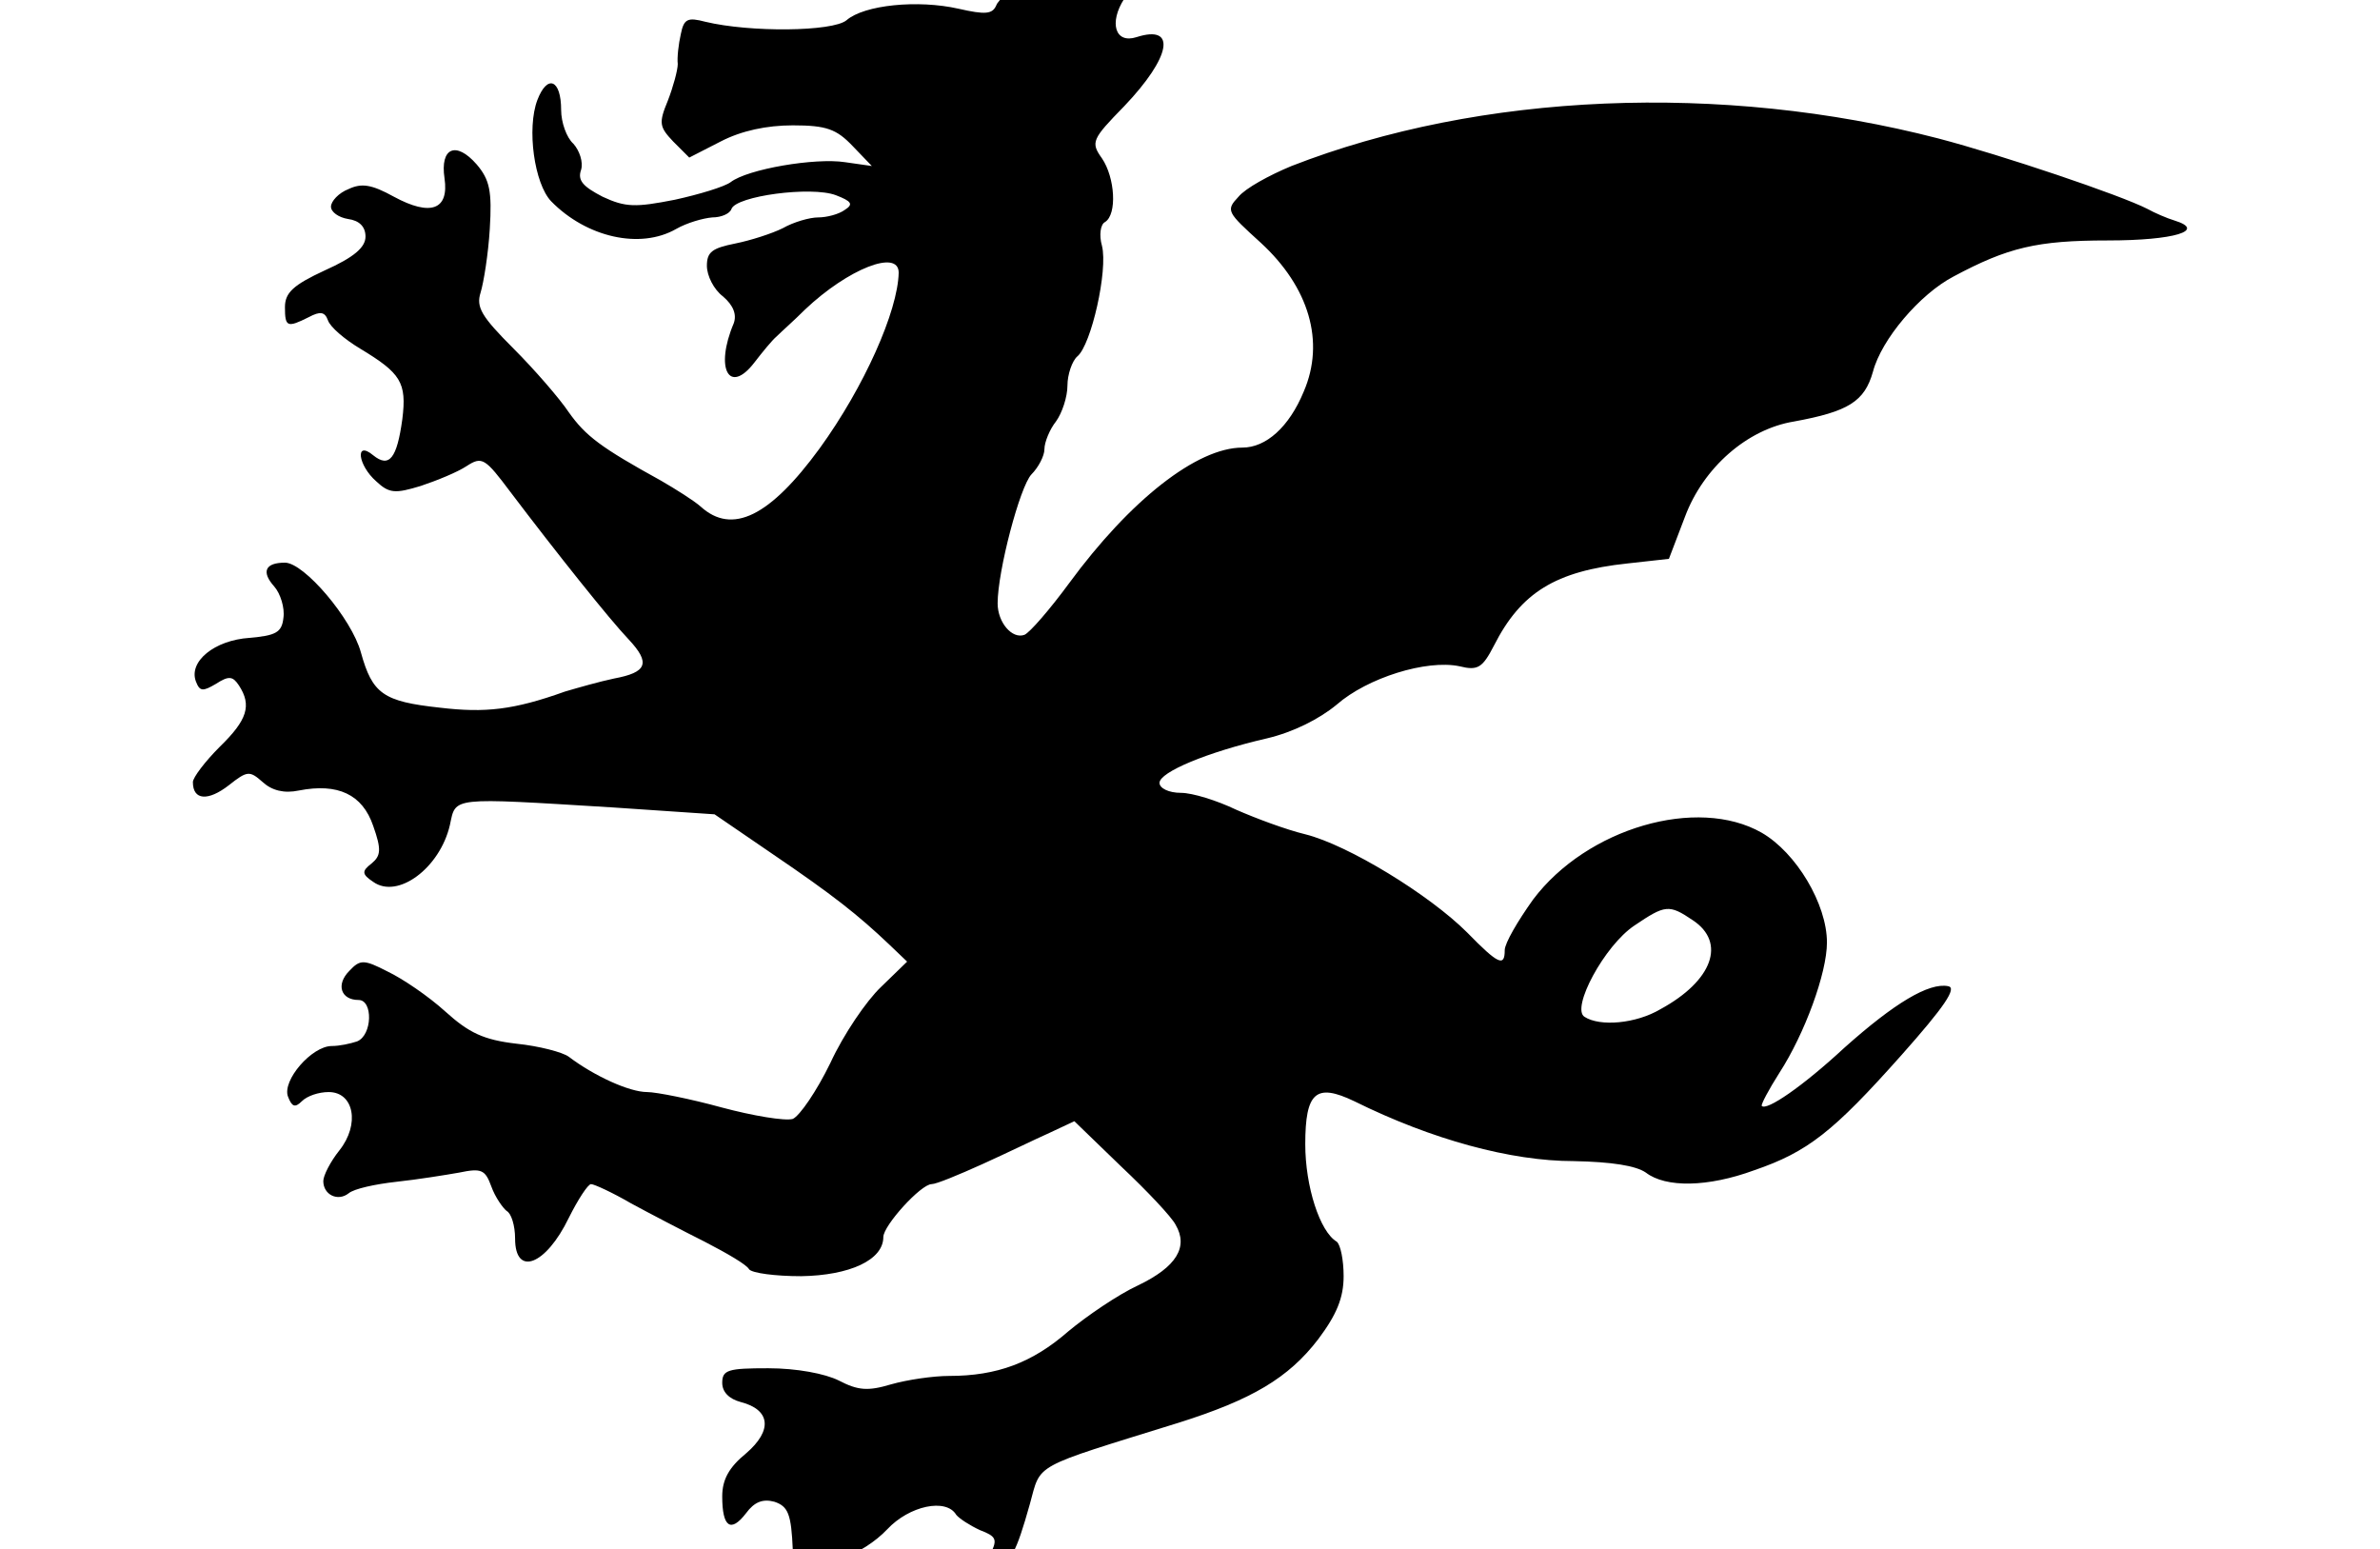 <svg height="960" style="" width="1475" xmlns="http://www.w3.org/2000/svg"><path d="m692.946-27.401c-1.902 2.377-11.886 5.705-22.822 7.607-26.15 4.754-49.447 14.739-52.775 23.297-2.377 5.23-6.656 5.705-23.297 1.902-25.199-5.705-58.48-2.377-69.416 7.132-8.558 7.132-59.907 7.607-87.483.951-10.935-2.853-13.313-1.902-15.214 7.607-1.426 6.181-2.377 14.739-1.902 18.543 0 3.804-2.853 14.263-6.181 22.822-5.705 13.788-5.23 16.165 3.328 25.199l9.984 9.984 19.493-9.984c12.837-6.656 28.527-9.984 44.692-9.984 20.92 0 27.101 2.377 37.085 12.837l11.886 12.362-16.641-2.377c-18.543-2.853-60.382 4.279-70.842 12.362-3.804 2.853-19.493 7.607-34.708 10.935-24.248 4.755-30.429 4.755-44.692-1.902-11.886-6.181-15.69-9.984-13.313-16.641 1.426-4.755-.951-11.886-4.754-16.165-4.279-3.804-7.607-13.313-7.607-20.92 0-19.018-8.558-22.346-14.739-6.181-6.656 17.592-1.902 51.824 8.558 62.759 21.871 22.346 55.152 29.953 77.498 17.116 6.656-3.804 16.641-6.656 22.346-7.132 5.705 0 10.935-2.377 11.886-5.23 2.853-8.083 49.447-14.263 64.661-8.558 9.984 3.804 10.935 5.705 5.705 9.034-3.804 2.853-11.411 4.754-16.641 4.754s-15.214 2.853-21.871 6.656c-6.656 3.328-19.969 7.607-29.478 9.509-14.263 2.853-17.592 5.23-17.592 13.788 0 6.181 4.279 14.739 9.984 19.018 6.656 5.705 8.558 11.411 6.656 16.641-11.886 28.052-2.853 44.692 12.837 24.248 4.755-6.181 10.935-13.788 13.788-16.165 2.853-2.853 10.935-9.984 17.592-16.641 26.625-25.199 58.005-37.561 58.005-22.822-.475 23.772-21.395 70.842-48.971 108.878-30.904 42.315-54.201 53.726-73.695 36.134-4.279-3.804-15.69-10.935-24.723-16.165-37.085-20.444-46.594-27.576-57.054-42.315-5.705-8.558-21.395-26.625-34.232-39.462-19.969-19.969-23.297-25.674-20.444-34.708 1.902-6.181 4.755-23.772 5.705-39.462 1.426-23.297 0-30.429-8.083-39.938-12.837-14.739-22.822-10.46-19.969 8.558 2.853 19.493-8.558 23.772-31.38 11.411-13.788-7.607-19.969-8.558-28.052-4.755-6.181 2.377-10.935 7.607-10.935 10.935s4.754 6.656 10.46 7.607c7.132.951 10.935 4.755 10.935 10.935 0 6.656-7.132 12.837-25.199 20.92-19.493 9.034-24.723 13.788-24.723 22.822 0 12.362 1.426 12.837 14.739 6.181 7.132-3.804 9.984-3.328 11.886 1.902 1.426 4.279 10.46 11.886 19.969 17.592 25.199 15.214 29.002 20.92 26.15 43.741-3.328 24.248-8.083 30.429-18.067 22.346-11.411-9.509-9.509 6.181 1.902 16.165 8.083 7.607 11.886 7.607 27.576 2.853 9.984-3.328 22.822-8.558 28.527-12.362 9.509-6.181 11.411-4.754 27.101 16.165 28.052 37.085 61.808 79.4 73.219 91.286 13.788 14.739 11.411 20.444-9.034 24.248-9.034 1.902-22.346 5.705-30.429 8.083-31.855 11.411-49.447 13.313-77.498 9.984-35.183-3.804-41.84-8.558-48.971-34.232-5.705-20.92-35.183-55.628-47.07-55.628-12.362 0-14.739 5.705-6.656 14.739 3.804 4.279 6.656 13.313 5.705 19.493-.951 9.034-4.754 10.935-20.92 12.362-21.871 1.426-38.036 14.739-33.281 27.101 2.377 6.181 4.279 6.181 12.362 1.426 8.083-5.23 10.46-4.754 14.263.951 8.083 12.362 5.23 21.395-11.886 38.036-9.034 9.034-16.641 19.018-16.641 21.871 0 11.411 9.509 11.886 22.346 1.902 11.411-9.034 12.837-9.034 20.92-1.902 5.705 5.23 13.313 7.132 22.346 5.23 24.248-4.755 39.462 2.377 46.119 21.871 5.23 14.739 4.754 18.543-.951 23.297-6.181 4.755-6.181 6.656.951 11.411 15.214 10.935 41.364-8.558 47.545-35.183 3.804-17.592-.475-17.116 100.795-10.935l63.235 4.279 36.134 24.723c37.085 25.199 52.775 37.561 72.268 56.103l10.935 10.46-16.165 15.69c-9.034 8.558-23.297 29.478-31.38 47.07-8.558 17.592-19.018 32.806-23.297 34.708-4.754 1.426-24.723-1.902-44.217-7.132-19.018-5.23-40.413-9.509-46.119-9.509-10.935 0-32.806-9.984-48.496-21.871-3.804-2.853-18.543-6.656-32.331-8.083-20.444-2.377-29.478-6.656-44.217-19.969-10.46-9.509-26.625-20.444-35.659-24.723-14.739-7.607-17.116-7.607-23.772-.475-8.558 8.558-5.23 18.067 5.705 18.067 9.034 0 8.558 21.871-.951 25.674-4.279 1.426-10.935 2.853-15.69 2.853-12.362 0-30.904 21.395-27.101 31.38 2.377 6.181 4.279 7.132 8.558 2.853 3.328-3.328 10.46-5.705 16.641-5.705 15.69 0 19.493 19.969 6.656 36.134-5.705 7.132-9.984 15.69-9.984 19.018 0 8.558 9.034 12.837 15.69 7.607 3.328-2.853 16.641-5.705 29.478-7.132 13.313-1.426 30.904-4.279 38.987-5.705 13.788-2.853 16.165-1.902 19.969 8.558 2.377 6.656 7.132 13.313 9.509 15.214 2.853 1.426 5.23 9.034 5.23 17.116 0 23.772 19.018 16.641 33.281-12.837 5.705-11.411 11.886-20.92 13.788-20.92s13.313 5.23 24.723 11.886c11.411 6.181 32.331 17.116 45.643 23.772 13.788 7.132 26.15 14.263 27.576 17.116 1.902 2.377 16.165 4.279 32.331 4.279 29.953-.475 50.873-9.984 50.873-24.248 0-7.132 23.297-32.806 29.953-32.806 2.853 0 16.641-5.705 31.38-12.362 14.739-6.656 33.281-15.69 41.84-19.493l15.214-7.132 29.002 28.052c16.165 15.214 31.38 31.38 33.757 36.134 8.083 13.788.475 26.15-23.297 37.561-12.362 5.705-31.855 19.018-43.266 28.527-22.346 19.493-44.217 27.576-73.695 27.576-9.984 0-26.15 2.377-36.134 5.23-14.263 4.279-20.444 3.804-32.331-2.377-8.558-4.279-26.15-7.607-43.741-7.607-24.723 0-28.527.951-28.527 9.034 0 5.705 4.279 9.984 11.411 11.886 18.543 4.755 19.969 17.592 3.328 31.855-10.46 8.558-14.739 16.165-14.739 26.625 0 19.018 5.23 22.822 14.739 10.46 5.23-7.132 10.46-9.034 17.592-7.132 8.558 2.853 10.46 7.607 11.411 29.953 1.426 28.527 10.935 39.462 16.165 18.543 1.902-8.083 7.132-12.837 16.165-14.739 7.132-1.426 19.018-9.034 26.15-16.641 13.788-14.739 36.61-19.493 42.79-9.034 1.902 2.377 8.558 6.656 14.739 9.509 9.984 3.804 10.935 5.705 6.656 14.263-4.755 8.558-4.279 9.509 2.853 8.083 9.509-1.902 12.837-8.083 21.395-38.511 7.132-25.674.475-21.871 92.237-50.398 45.168-14.263 67.989-27.576 86.532-51.824 11.411-15.214 15.69-25.674 15.69-38.987 0-9.984-1.902-19.493-4.279-21.395-10.46-6.181-19.493-34.232-19.493-60.382 0-32.331 6.656-38.036 30.429-26.625 48.02 23.772 96.992 37.085 135.979 37.085 23.772.475 38.511 2.853 44.692 7.132 12.362 9.509 38.511 9.034 67.038-1.426 33.282-11.411 48.971-23.772 91.286-71.317 26.625-29.953 34.708-41.84 29.003-42.79-11.886-2.377-33.282 10.46-64.186 38.036-26.15 24.248-48.496 39.462-51.349 36.134-.475-.951 4.279-9.984 10.935-20.444 15.69-24.248 29.478-61.808 29.478-80.826 0-23.772-19.018-55.628-40.413-67.989-39.938-22.822-108.403-2.853-141.684 41.364-9.509 13.313-17.592 27.101-17.592 31.38 0 10.46-3.804 9.034-23.297-10.935-23.297-23.297-73.695-54.201-100.32-60.858-11.886-2.853-30.904-9.984-42.79-15.214-11.886-5.705-27.101-10.46-34.232-10.46-7.607 0-13.313-2.853-13.313-6.181 0-6.656 29.478-19.018 66.563-27.576 16.165-3.804 32.331-11.886 43.266-20.92 19.018-16.641 55.628-28.052 76.072-23.772 11.411 2.853 14.264.951 21.395-12.837 16.641-32.806 38.036-46.119 82.728-50.873l25.674-2.853 9.984-26.15c11.411-30.429 38.511-54.201 67.514-58.956 33.757-6.181 43.741-12.362 48.971-30.904 5.23-19.969 29.002-48.02 49.922-58.956 33.757-18.067 51.824-22.346 95.565-22.346 41.364 0 61.333-6.181 41.364-12.362-4.755-1.426-12.362-4.754-16.641-7.132-16.641-8.558-89.86-33.281-129.798-43.741-134.077-34.708-283.843-28.527-400.804 17.116-13.788 5.705-28.527 13.788-32.806 19.018-8.083 8.558-7.132 9.509 13.788 28.527 29.953 27.576 39.938 61.333 26.625 92.237-9.034 21.871-23.297 34.708-38.036 34.708-28.052 0-69.416 32.331-107.452 84.155-11.886 16.165-24.248 30.429-27.576 31.855-7.607 2.853-16.641-7.607-16.641-19.493 0-19.969 13.788-72.268 20.92-79.876 4.279-4.279 8.083-11.411 8.083-15.69 0-4.279 3.328-12.362 7.132-17.116 3.804-5.23 7.132-15.214 7.132-22.346 0-6.656 2.853-15.214 6.181-18.067 8.558-7.132 19.018-53.25 15.214-68.465-1.902-6.656-.951-13.313 1.902-14.739 7.607-4.755 6.181-27.576-1.902-39.462-7.132-9.984-6.181-11.886 13.788-32.331 29.002-30.429 32.806-50.873 7.607-42.79-13.313 4.279-17.116-9.034-7.607-23.772 4.279-6.181 7.607-14.739 7.607-18.543 0-8.558-8.083-14.263-11.411-8.083zm356.112 597.64c20.92 13.788 12.362 37.56-19.969 55.152-15.214 9.034-37.56 10.935-47.069 4.755-8.558-5.23 12.362-44.217 30.904-56.578 19.018-12.837 21.395-13.313 36.134-3.328z" style="stroke-width:1.333"/></svg>